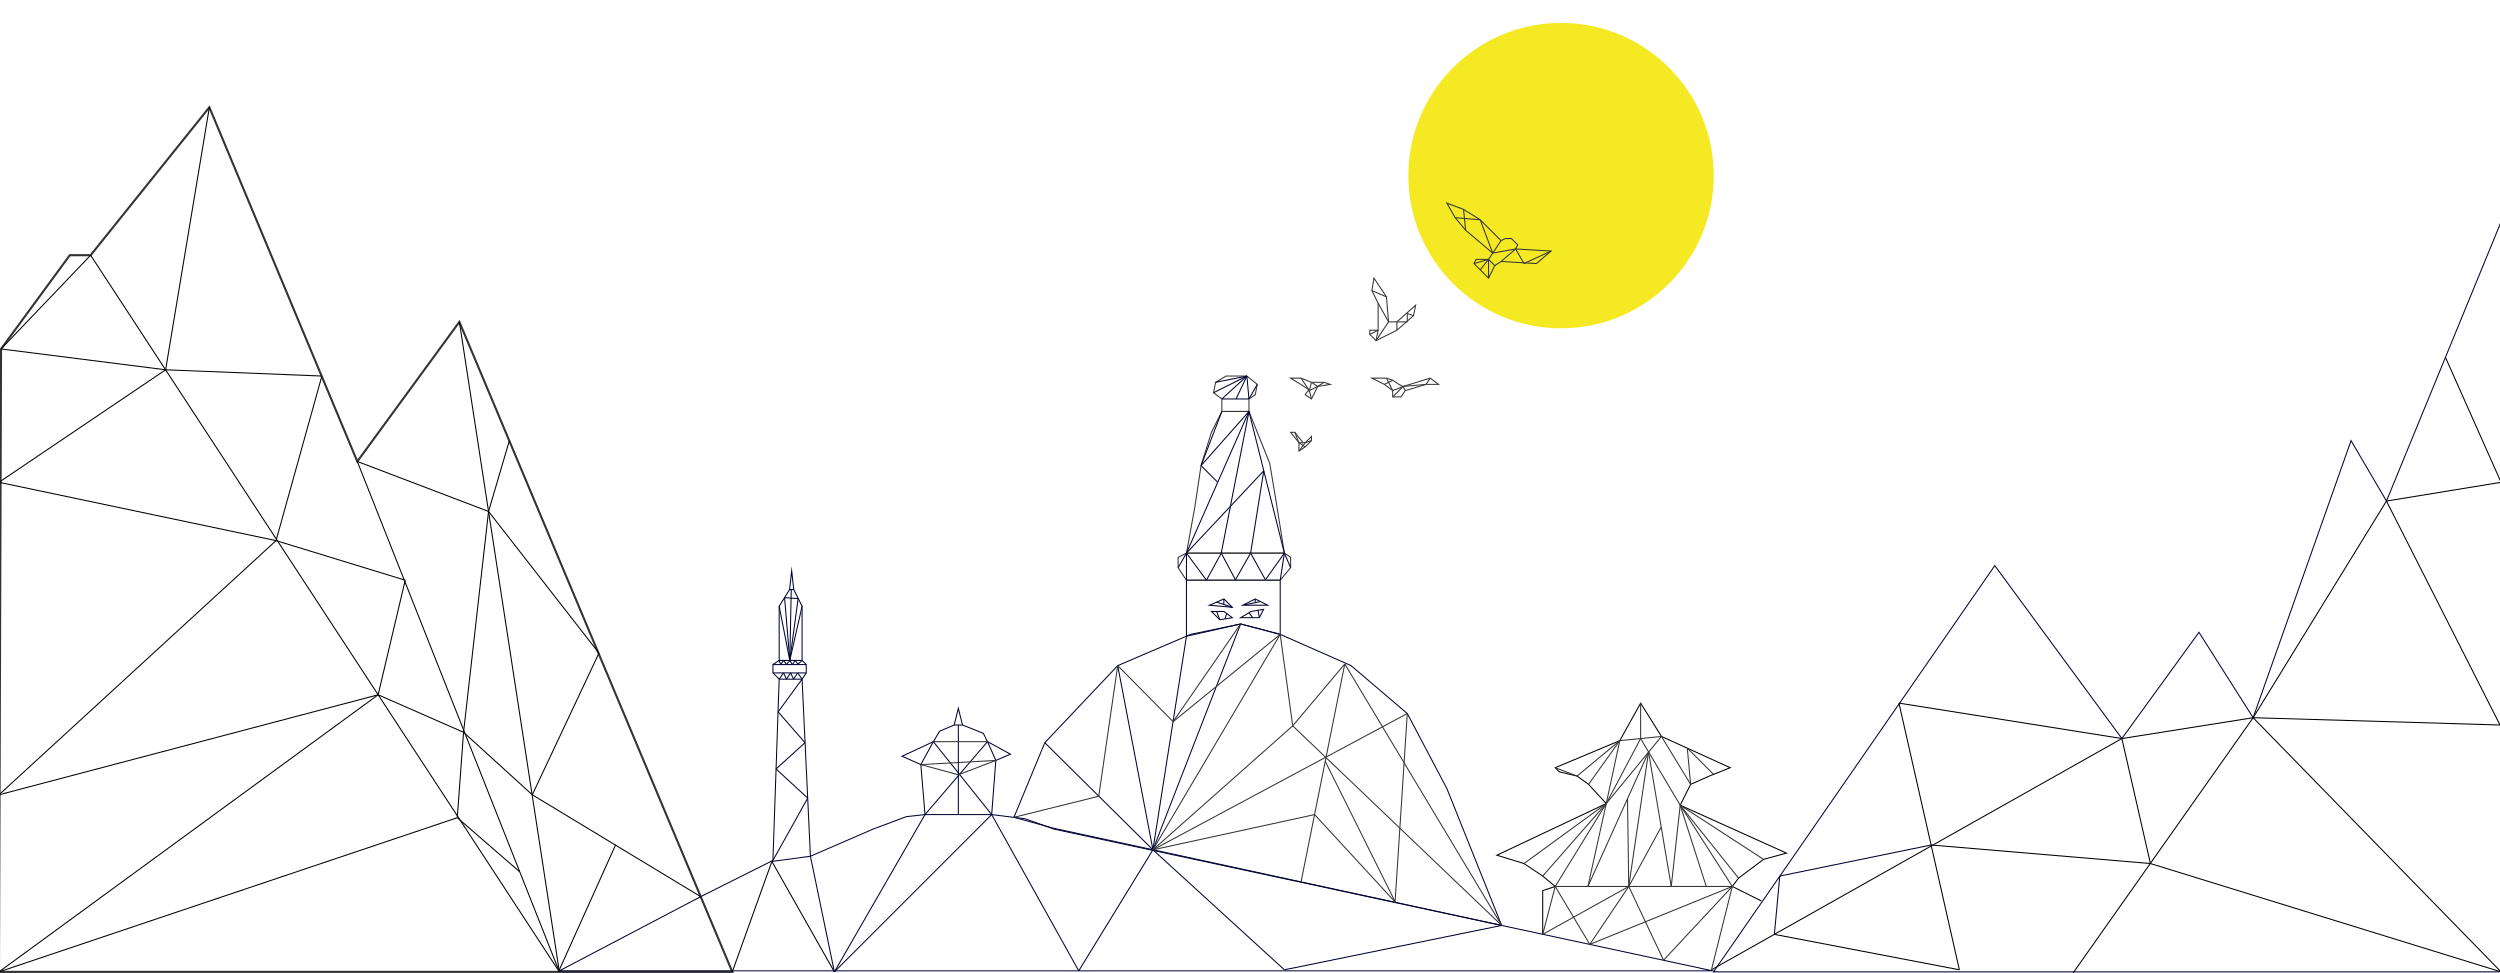<?xml version="1.0" encoding="utf-8"?>
<!-- Generator: Adobe Illustrator 24.0.0, SVG Export Plug-In . SVG Version: 6.00 Build 0)  -->
<svg version="1.1" id="Layer_1" xmlns="http://www.w3.org/2000/svg" xmlns:xlink="http://www.w3.org/1999/xlink" x="0px" y="0px"
	 viewBox="0 0 1200 467" style="enable-background:new 0 0 1200 467;" xml:space="preserve">
<style type="text/css">
	.st0{fill:#F4E922;}
	.st1{fill:none;stroke:#333333;stroke-miterlimit:10;}
	.st2{fill:none;stroke:#000333;stroke-width:0.5;stroke-miterlimit:10;}
	.st3{fill:none;stroke:#333333;stroke-width:0.5;stroke-miterlimit:10;}
	.st4{fill:none;stroke:#000000;stroke-width:0.5;stroke-miterlimit:10;}
</style>
<circle class="st0" cx="749.3" cy="84.3" r="73.3"/>
<polygon class="st1" points="0.5,167.5 33.5,122.5 43.5,122.5 100.5,51.5 171.5,221.5 220.5,154.5 351.5,466.5 -0.5,466.5 "/>
<polygon class="st2" points="1200.5,106.5 1145.5,240.5 1128.5,211.5 1081.5,344.5 1055.5,303.5 1018.5,354.5 957.5,271.5 
	822.5,466.5 1200.5,466.5 "/>
<polygon class="st2" points="336.3,430.4 371,413 374,326 371,323 371,319 374,317 374,291 379,283 380,274 381,283 385,291 
	385,317 387,319 387,323 385,326 389,411 419,398 435,392 444,391 442,367 433,363 448,356 451,351 458,348 460,340 462,348 
	472,352 474,356 485,362 478,365 476,391 492,393 506,398 822,466 268.5,466 "/>
<polygon class="st2" points="486.7,392.3 501.5,356.5 536.5,319.5 571.5,304.5 595.5,299.5 614.5,304.5 648.5,319.5 675.5,342.5 
	694.5,378.5 720.8,444.2 505.5,397.5 "/>
<polygon class="st2" points="569.5,278.5 569.5,305.4 595.5,299.5 614.5,304.5 614.5,278.5 "/>
<polygon class="st2" points="596.5,290.5 602.5,287.5 608.5,290.5 "/>
<polygon class="st2" points="580.5,290.5 591.5,291.5 587.5,287.5 "/>
<polygon class="st2" points="581.5,293.5 585.5,297.5 591.5,296.5 587.5,293.5 "/>
<polygon class="st2" points="595.5,296.5 600.5,293.5 606.5,292.5 604.5,296.5 "/>
<polygon class="st3" points="569.5,278.5 565.5,272.5 565.5,267.5 569.5,265.5 616.5,265.5 619.5,267.5 619.5,272.5 614.5,278.5 "/>
<polygon class="st3" points="586.5,197.5 581.5,207.5 576.5,223.5 573.5,243.5 569.5,265.5 616.5,265.5 612.5,240.5 609.5,222.5 
	603.5,207.5 599.5,197.5 "/>
<polygon class="st3" points="586.5,191.5 586.5,197.5 599.5,197.5 599.5,191.5 602.5,189.5 603.5,184.5 598.5,180.5 588.5,180.5 
	583.5,183.5 582.5,188.5 "/>
<polygon class="st3" points="708.5,124.5 714.5,124.5 716.5,121.5 703.5,110.5 698.5,104.5 694.5,97.5 702.5,100.5 710.5,105.5 
	720.5,115.5 722.5,114.5 725.5,114.5 728.5,117.5 727.5,119.5 744.5,120.5 737.5,126.5 720.5,125.5 717.5,127.5 714.5,133.5 
	707.5,126.5 "/>
<polygon class="st3" points="657.5,158.5 661.5,158.5 661.5,145.5 658.5,139.5 659.5,133.5 665.5,142.5 666.5,154.5 670.5,154.5 
	679.5,146.5 678.5,151.5 670.5,158.5 660.5,163.5 657.5,160.5 "/>
<polygon class="st3" points="658.5,181.5 664.5,184.5 668.5,187.5 668.5,190.5 672.5,190.5 674.5,187.5 684.5,184.5 690.5,184.5 
	686.5,181.5 673.5,185.5 671.5,184.5 668.5,182.5 665.5,181.5 "/>
<path class="st3" d="M626.5,189.5c0,0,1-2,2-2s-9-6-9-6h5l5,2h6l3,1l-6,1l-3,6L626.5,189.5z"/>
<polygon class="st3" points="619.5,207.5 623.5,212.5 623.5,216.5 626.5,214.5 629.5,211.5 629.5,209.5 626.5,212.5 625.5,212.5 
	621.5,207.5 "/>
<polyline class="st4" points="740.5,448.5 740.5,427.5 746.5,425.5 740.5,420.5 731.5,414.5 718.5,410.5 771,385.7 762.5,376.5 
	757,372.5 748.5,370.5 746.5,368.5 777.5,355.5 787.5,337.5 797.5,353.5 830.5,368.5 825.5,370.5 820.5,372.5 811.5,376.5 
	806.5,386.5 857.5,409.5 846.5,412.5 834.5,421.5 831.5,425.5 845.5,432.5 "/>
<line class="st4" x1="43.5" y1="122.5" x2="268.5" y2="466.5"/>
<line class="st4" x1="171.5" y1="221.5" x2="268.5" y2="466.5"/>
<line class="st4" x1="220.5" y1="154.5" x2="268.5" y2="466.5"/>
<line class="st4" x1="100.5" y1="51.5" x2="79.5" y2="177.5"/>
<line class="st4" x1="154.5" y1="180.5" x2="79.5" y2="177.5"/>
<line class="st4" x1="132.5" y1="259.5" x2="154.5" y2="180.5"/>
<line class="st4" x1="194.5" y1="278.5" x2="132.5" y2="259.5"/>
<line class="st4" x1="181.5" y1="333.5" x2="194.5" y2="278.5"/>
<line class="st4" x1="222.5" y1="351.5" x2="181.5" y2="333.5"/>
<line class="st4" x1="219.5" y1="392.5" x2="222.5" y2="351.5"/>
<line class="st4" x1="219.5" y1="392.5" x2="249.5" y2="418.5"/>
<line class="st4" x1="0.5" y1="167.5" x2="43.5" y2="122.5"/>
<line class="st4" x1="79.5" y1="177.5" x2="0.5" y2="167.5"/>
<line class="st4" x1="-0.5" y1="231.5" x2="79.5" y2="177.5"/>
<line class="st4" x1="132.5" y1="259.5" x2="-0.5" y2="231.5"/>
<line class="st4" x1="-0.5" y1="381.5" x2="132.5" y2="259.5"/>
<line class="st4" x1="181.5" y1="333.5" x2="-0.5" y2="381.5"/>
<line class="st4" x1="-0.5" y1="466.5" x2="181.5" y2="333.5"/>
<line class="st4" x1="219.5" y1="392.5" x2="-0.5" y2="466.5"/>
<line class="st4" x1="171.5" y1="221.5" x2="234.5" y2="245.5"/>
<line class="st4" x1="222.5" y1="351.5" x2="234.5" y2="245.5"/>
<line class="st4" x1="255.5" y1="381.5" x2="222.5" y2="351.5"/>
<line class="st4" x1="234.5" y1="245.5" x2="244.5" y2="211.5"/>
<line class="st4" x1="287.5" y1="313.5" x2="234.5" y2="245.5"/>
<line class="st4" x1="255.5" y1="381.5" x2="287.5" y2="313.5"/>
<line class="st4" x1="336.5" y1="430.5" x2="255.5" y2="381.5"/>
<line class="st4" x1="268.5" y1="465.5" x2="295.5" y2="405.5"/>
<line class="st4" x1="1018.5" y1="354.5" x2="911.5" y2="337.5"/>
<line class="st4" x1="940.5" y1="465.5" x2="911.5" y2="337.5"/>
<line class="st4" x1="821.5" y1="465.5" x2="1018.5" y2="354.5"/>
<line class="st3" x1="716.5" y1="121.5" x2="727.5" y2="119.5"/>
<line class="st3" x1="702.5" y1="100.5" x2="703.5" y2="110.5"/>
<line class="st3" x1="710.5" y1="105.5" x2="698.5" y2="104.5"/>
<line class="st3" x1="716.5" y1="121.5" x2="710.5" y2="105.5"/>
<line class="st3" x1="720.5" y1="115.5" x2="716.5" y2="121.5"/>
<line class="st3" x1="714.5" y1="133.5" x2="714.5" y2="124.5"/>
<line class="st3" x1="707.5" y1="126.5" x2="714.5" y2="124.5"/>
<line class="st3" x1="717.5" y1="127.5" x2="714.5" y2="124.5"/>
<line class="st3" x1="720.5" y1="125.5" x2="727.5" y2="119.5"/>
<line class="st3" x1="731.5" y1="126.5" x2="727.5" y2="119.5"/>
<line class="st3" x1="744.5" y1="120.5" x2="731.5" y2="126.5"/>
<line class="st3" x1="710.5" y1="129.5" x2="714.5" y2="124.5"/>
<line class="st3" x1="666.5" y1="154.5" x2="661.5" y2="145.5"/>
<line class="st3" x1="658.5" y1="139.5" x2="665.5" y2="142.5"/>
<line class="st3" x1="661.5" y1="158.5" x2="660.5" y2="163.5"/>
<line class="st3" x1="657.5" y1="160.5" x2="661.5" y2="158.5"/>
<line class="st3" x1="670.5" y1="158.5" x2="670.5" y2="154.5"/>
<line class="st3" x1="675.5" y1="154.5" x2="670.5" y2="154.5"/>
<line class="st3" x1="675.5" y1="154.5" x2="675.5" y2="150.5"/>
<line class="st3" x1="678.5" y1="151.5" x2="675.5" y2="150.5"/>
<line class="st3" x1="660.5" y1="163.5" x2="666.5" y2="154.5"/>
<line class="st3" x1="664.5" y1="184.5" x2="668.5" y2="182.5"/>
<line class="st3" x1="665.5" y1="181.5" x2="668.5" y2="187.5"/>
<line class="st3" x1="668.5" y1="190.5" x2="673.5" y2="185.5"/>
<line class="st3" x1="668.5" y1="187.5" x2="673.5" y2="185.5"/>
<line class="st3" x1="674.5" y1="187.5" x2="673.5" y2="185.5"/>
<line class="st3" x1="684.5" y1="184.5" x2="673.5" y2="185.5"/>
<line class="st3" x1="686.5" y1="181.5" x2="684.5" y2="184.5"/>
<line class="st3" x1="628.5" y1="187.5" x2="632.5" y2="185.5"/>
<line class="st3" x1="629.5" y1="191.5" x2="628.5" y2="187.5"/>
<line class="st3" x1="624.5" y1="181.5" x2="628.5" y2="187.5"/>
<line class="st3" x1="629.5" y1="183.5" x2="628.5" y2="187.5"/>
<line class="st3" x1="632.5" y1="185.5" x2="629.5" y2="183.5"/>
<line class="st3" x1="635.5" y1="183.5" x2="632.5" y2="185.5"/>
<line class="st3" x1="621.5" y1="207.5" x2="623.5" y2="212.5"/>
<line class="st3" x1="625.5" y1="212.5" x2="623.5" y2="212.5"/>
<line class="st3" x1="626.5" y1="212.5" x2="629.5" y2="211.5"/>
<line class="st3" x1="626.5" y1="214.5" x2="623.5" y2="212.5"/>
<line class="st3" x1="626.5" y1="212.5" x2="623.5" y2="216.5"/>
<line class="st4" x1="370.5" y1="413.5" x2="351.5" y2="466.5"/>
<line class="st4" x1="370.5" y1="413.5" x2="400.5" y2="466.5"/>
<line class="st2" x1="389" y1="411" x2="400.5" y2="466.5"/>
<line class="st2" x1="370.5" y1="413.5" x2="389" y2="411"/>
<line class="st2" x1="374" y1="317" x2="385" y2="317"/>
<line class="st2" x1="374" y1="326" x2="385" y2="326"/>
<line class="st2" x1="371" y1="319" x2="387" y2="319"/>
<line class="st2" x1="371" y1="323" x2="387" y2="323"/>
<line class="st2" x1="374" y1="326" x2="376.1" y2="323"/>
<line class="st2" x1="377.5" y1="326" x2="376.1" y2="323"/>
<line class="st2" x1="379.5" y1="323" x2="377.5" y2="326"/>
<line class="st2" x1="380.9" y1="326" x2="379.5" y2="323"/>
<line class="st2" x1="382.9" y1="323" x2="380.9" y2="326"/>
<line class="st2" x1="385" y1="326" x2="382.9" y2="323"/>
<line class="st2" x1="374" y1="317" x2="374.7" y2="318.9"/>
<line class="st2" x1="376.2" y1="317" x2="374.7" y2="318.9"/>
<line class="st2" x1="377.5" y1="319" x2="376.2" y2="317"/>
<line class="st2" x1="379.1" y1="317" x2="377.5" y2="319"/>
<line class="st2" x1="380.3" y1="319" x2="379.2" y2="317.1"/>
<line class="st2" x1="381.7" y1="317" x2="380.3" y2="319"/>
<line class="st2" x1="383" y1="318.8" x2="381.7" y2="317"/>
<line class="st2" x1="385" y1="317" x2="383" y2="318.8"/>
<line class="st2" x1="379" y1="283" x2="381" y2="283"/>
<line class="st2" x1="374" y1="291" x2="379.1" y2="317"/>
<line class="st2" x1="385" y1="291" x2="379.1" y2="317"/>
<line class="st2" x1="379.8" y1="283" x2="379.1" y2="317"/>
<line class="st2" x1="376.6" y1="286.9" x2="379.1" y2="317"/>
<line class="st2" x1="383.1" y1="287.3" x2="379.1" y2="317"/>
<line class="st2" x1="383.1" y1="287.3" x2="376.6" y2="286.9"/>
<line class="st2" x1="385" y1="326" x2="373.5" y2="341.7"/>
<line class="st2" x1="386.4" y1="356.5" x2="373.5" y2="341.7"/>
<line class="st2" x1="372.5" y1="369.1" x2="386.4" y2="356.5"/>
<line class="st2" x1="387.7" y1="383.1" x2="372.5" y2="369.1"/>
<line class="st2" x1="371" y1="413" x2="387.7" y2="383.1"/>
<line class="st2" x1="400.5" y1="466.5" x2="444" y2="391"/>
<line class="st2" x1="476" y1="391" x2="444" y2="391"/>
<line class="st2" x1="400.5" y1="466.5" x2="476" y2="391"/>
<line class="st2" x1="517.8" y1="466" x2="476" y2="391"/>
<line class="st2" x1="458" y1="348" x2="462" y2="348"/>
<line class="st2" x1="476" y1="391" x2="448" y2="356"/>
<line class="st2" x1="442" y1="367" x2="448" y2="356"/>
<line class="st2" x1="444" y1="391" x2="474" y2="356"/>
<line class="st2" x1="478" y1="365" x2="474" y2="356"/>
<line class="st2" x1="460" y1="348" x2="460" y2="391"/>
<line class="st2" x1="517.8" y1="466" x2="553.4" y2="407.9"/>
<line class="st2" x1="616.5" y1="465.5" x2="553.4" y2="407.9"/>
<line class="st2" x1="720.8" y1="444.2" x2="616.5" y2="465.5"/>
<line class="st2" x1="586.5" y1="191.5" x2="599.5" y2="191.5"/>
<line class="st2" x1="598.5" y1="180.5" x2="586.5" y2="191.5"/>
<line class="st2" x1="599.5" y1="191.5" x2="598.5" y2="180.5"/>
<line class="st2" x1="603.5" y1="184.5" x2="599.5" y2="191.5"/>
<line class="st2" x1="583.5" y1="183.5" x2="598.5" y2="180.5"/>
<line class="st2" x1="582.5" y1="188.5" x2="598.5" y2="180.5"/>
<line class="st2" x1="593.3" y1="191.5" x2="598.5" y2="180.5"/>
<line class="st2" x1="569.5" y1="265.5" x2="565.5" y2="272.5"/>
<line class="st2" x1="569.5" y1="278.5" x2="569.5" y2="265.5"/>
<line class="st2" x1="616.5" y1="265.5" x2="614.5" y2="278.5"/>
<line class="st2" x1="619.5" y1="272.5" x2="616.5" y2="265.5"/>
<line class="st2" x1="569.5" y1="265.5" x2="579.1" y2="278.5"/>
<line class="st2" x1="586.2" y1="265.5" x2="579.1" y2="278.5"/>
<line class="st2" x1="593" y1="278.3" x2="586.2" y2="265.5"/>
<line class="st2" x1="600.3" y1="265.5" x2="593" y2="278.3"/>
<line class="st2" x1="607.4" y1="278.3" x2="600.3" y2="265.5"/>
<line class="st2" x1="616.5" y1="265.5" x2="607.4" y2="278.3"/>
<line class="st2" x1="586.5" y1="197.5" x2="576.5" y2="223.5"/>
<line class="st2" x1="599.5" y1="197.5" x2="616.5" y2="265.5"/>
<line class="st2" x1="569.5" y1="265.5" x2="599.5" y2="197.5"/>
<line class="st2" x1="576.5" y1="223.5" x2="584.5" y2="231.5"/>
<line class="st2" x1="599.5" y1="197.5" x2="576.5" y2="223.5"/>
<line class="st2" x1="606.6" y1="226" x2="569.5" y2="265.5"/>
<line class="st2" x1="600.3" y1="265.5" x2="606.6" y2="226"/>
<line class="st2" x1="586.2" y1="265.5" x2="599.5" y2="197.5"/>
<line class="st2" x1="584" y1="289" x2="591.5" y2="291.5"/>
<line class="st2" x1="587.5" y1="287.5" x2="587.4" y2="290.1"/>
<line class="st2" x1="597.5" y1="290.3" x2="604.8" y2="288.8"/>
<line class="st2" x1="602.5" y1="287.5" x2="602.5" y2="289"/>
<line class="st2" x1="501.5" y1="356.5" x2="553.4" y2="407.9"/>
<line class="st2" x1="536.5" y1="319.5" x2="553.4" y2="407.9"/>
<line class="st2" x1="595.5" y1="299.5" x2="553.4" y2="407.9"/>
<line class="st2" x1="569.5" y1="305.4" x2="553.4" y2="407.9"/>
<line class="st3" x1="614.5" y1="304.5" x2="553.4" y2="407.9"/>
<line class="st3" x1="620.5" y1="348.4" x2="553.4" y2="407.9"/>
<line class="st3" x1="645.5" y1="318.7" x2="620.5" y2="348.4"/>
<line class="st3" x1="486.7" y1="392.3" x2="527.4" y2="382.2"/>
<line class="st3" x1="536.5" y1="319.5" x2="527.4" y2="382.2"/>
<line class="st3" x1="563.1" y1="346.4" x2="536.5" y2="319.5"/>
<line class="st3" x1="595.5" y1="299.5" x2="563.1" y2="346.4"/>
<line class="st3" x1="614.5" y1="304.5" x2="563.1" y2="346.4"/>
<line class="st3" x1="620.5" y1="348.4" x2="614.5" y2="304.5"/>
<line class="st3" x1="553.4" y1="407.9" x2="675.5" y2="342.5"/>
<line class="st3" x1="645.5" y1="318.7" x2="720.8" y2="444.2"/>
<line class="st3" x1="620.5" y1="348.4" x2="720.8" y2="444.2"/>
<line class="st3" x1="645.5" y1="318.7" x2="624.5" y2="423.3"/>
<line class="st3" x1="675.5" y1="342.5" x2="669.6" y2="433.5"/>
<line class="st3" x1="636.1" y1="365.4" x2="669.8" y2="433.1"/>
<line class="st3" x1="553.4" y1="407.9" x2="631" y2="391"/>
<line class="st3" x1="669.8" y1="433.1" x2="631" y2="391"/>
<line class="st3" x1="746.5" y1="425.5" x2="831.5" y2="425.5"/>
<line class="st3" x1="740.5" y1="448.5" x2="746.5" y2="425.5"/>
<line class="st3" x1="763.1" y1="453.3" x2="746.5" y2="425.5"/>
<line class="st3" x1="781.8" y1="425.5" x2="763.1" y2="453.3"/>
<line class="st3" x1="798.5" y1="460.9" x2="781.8" y2="425.5"/>
<line class="st3" x1="831.5" y1="425.5" x2="798.5" y2="460.9"/>
<line class="st3" x1="821.5" y1="465.5" x2="831.5" y2="425.5"/>
<line class="st3" x1="740.5" y1="448.5" x2="781.8" y2="425.5"/>
<line class="st3" x1="763.1" y1="453.3" x2="831.5" y2="425.5"/>
<line class="st3" x1="777.5" y1="355.5" x2="797.5" y2="353.5"/>
<line class="st3" x1="787.5" y1="337.5" x2="787.5" y2="354.5"/>
<line class="st3" x1="757" y1="372.5" x2="746.5" y2="368.5"/>
<line class="st3" x1="771" y1="385.7" x2="777.5" y2="355.5"/>
<line class="st3" x1="762.5" y1="376.5" x2="777.5" y2="355.5"/>
<line class="st3" x1="757" y1="372.5" x2="777.5" y2="355.5"/>
<line class="st3" x1="731.5" y1="414.5" x2="771" y2="385.7"/>
<line class="st3" x1="740.5" y1="420.5" x2="771" y2="385.7"/>
<line class="st3" x1="797.5" y1="353.5" x2="771" y2="385.7"/>
<line class="st3" x1="787.5" y1="354.5" x2="771" y2="385.7"/>
<line class="st3" x1="746.5" y1="425.5" x2="771" y2="385.7"/>
<line class="st3" x1="797.5" y1="353.5" x2="811.5" y2="376.5"/>
<line class="st3" x1="809.9" y1="359.1" x2="811.5" y2="376.5"/>
<line class="st3" x1="822.5" y1="371.7" x2="809.9" y2="359.1"/>
<line class="st3" x1="787.5" y1="354.5" x2="806.5" y2="386.5"/>
<line class="st3" x1="846.5" y1="412.5" x2="806.5" y2="386.5"/>
<line class="st3" x1="834.5" y1="421.5" x2="806.5" y2="386.5"/>
<line class="st3" x1="802.2" y1="425.5" x2="806.5" y2="386.5"/>
<line class="st3" x1="831.5" y1="425.5" x2="806.5" y2="386.5"/>
<line class="st3" x1="791.3" y1="361" x2="762.2" y2="425.5"/>
<line class="st3" x1="771" y1="385.7" x2="762.2" y2="425.5"/>
<line class="st3" x1="791.3" y1="361" x2="802.2" y2="425.5"/>
<line class="st3" x1="806.5" y1="386.5" x2="819" y2="425.5"/>
<line class="st3" x1="781.8" y1="425.5" x2="781.2" y2="383.3"/>
<line class="st3" x1="791.3" y1="361" x2="781.8" y2="425.5"/>
<line class="st3" x1="797.3" y1="397.1" x2="781.8" y2="425.5"/>
<line class="st3" x1="448" y1="356" x2="474" y2="356"/>
<line class="st3" x1="442" y1="367" x2="478" y2="365"/>
<line class="st3" x1="460" y1="371.9" x2="442" y2="367"/>
<line class="st3" x1="478" y1="365" x2="460" y2="371.9"/>
<line class="st2" x1="585.5" y1="297.5" x2="584" y2="293.5"/>
<line class="st2" x1="588.8" y1="294.5" x2="588" y2="297.1"/>
<line class="st2" x1="599.5" y1="294.1" x2="601.3" y2="296.5"/>
<line class="st2" x1="604.5" y1="296.5" x2="603.8" y2="292.9"/>
<line class="st2" x1="926.9" y1="405.6" x2="854.3" y2="420.5"/>
<line class="st2" x1="854.3" y1="420.5" x2="851.7" y2="448.5"/>
<line class="st4" x1="1173.8" y1="171.5" x2="1200.5" y2="231.5"/>
<line class="st4" x1="1145.5" y1="240.5" x2="1200.5" y2="231.5"/>
<line class="st4" x1="1200" y1="348" x2="1145.5" y2="240.5"/>
<line class="st4" x1="1081.5" y1="344.5" x2="1145.5" y2="240.5"/>
<line class="st4" x1="1200" y1="348" x2="1081.5" y2="344.5"/>
<line class="st4" x1="1200.5" y1="466.5" x2="1081.5" y2="344.5"/>
<line class="st4" x1="995.1" y1="467" x2="1081.5" y2="344.5"/>
<line class="st4" x1="1018.5" y1="354.5" x2="1081.5" y2="344.5"/>
<line class="st4" x1="1018.5" y1="354.5" x2="1032.2" y2="414.5"/>
<line class="st4" x1="926.9" y1="405.6" x2="1032.2" y2="414.5"/>
<line class="st4" x1="940.5" y1="465.5" x2="851.7" y2="448.5"/>
<line class="st4" x1="1200.5" y1="466.5" x2="1032.2" y2="414.5"/>
</svg>
